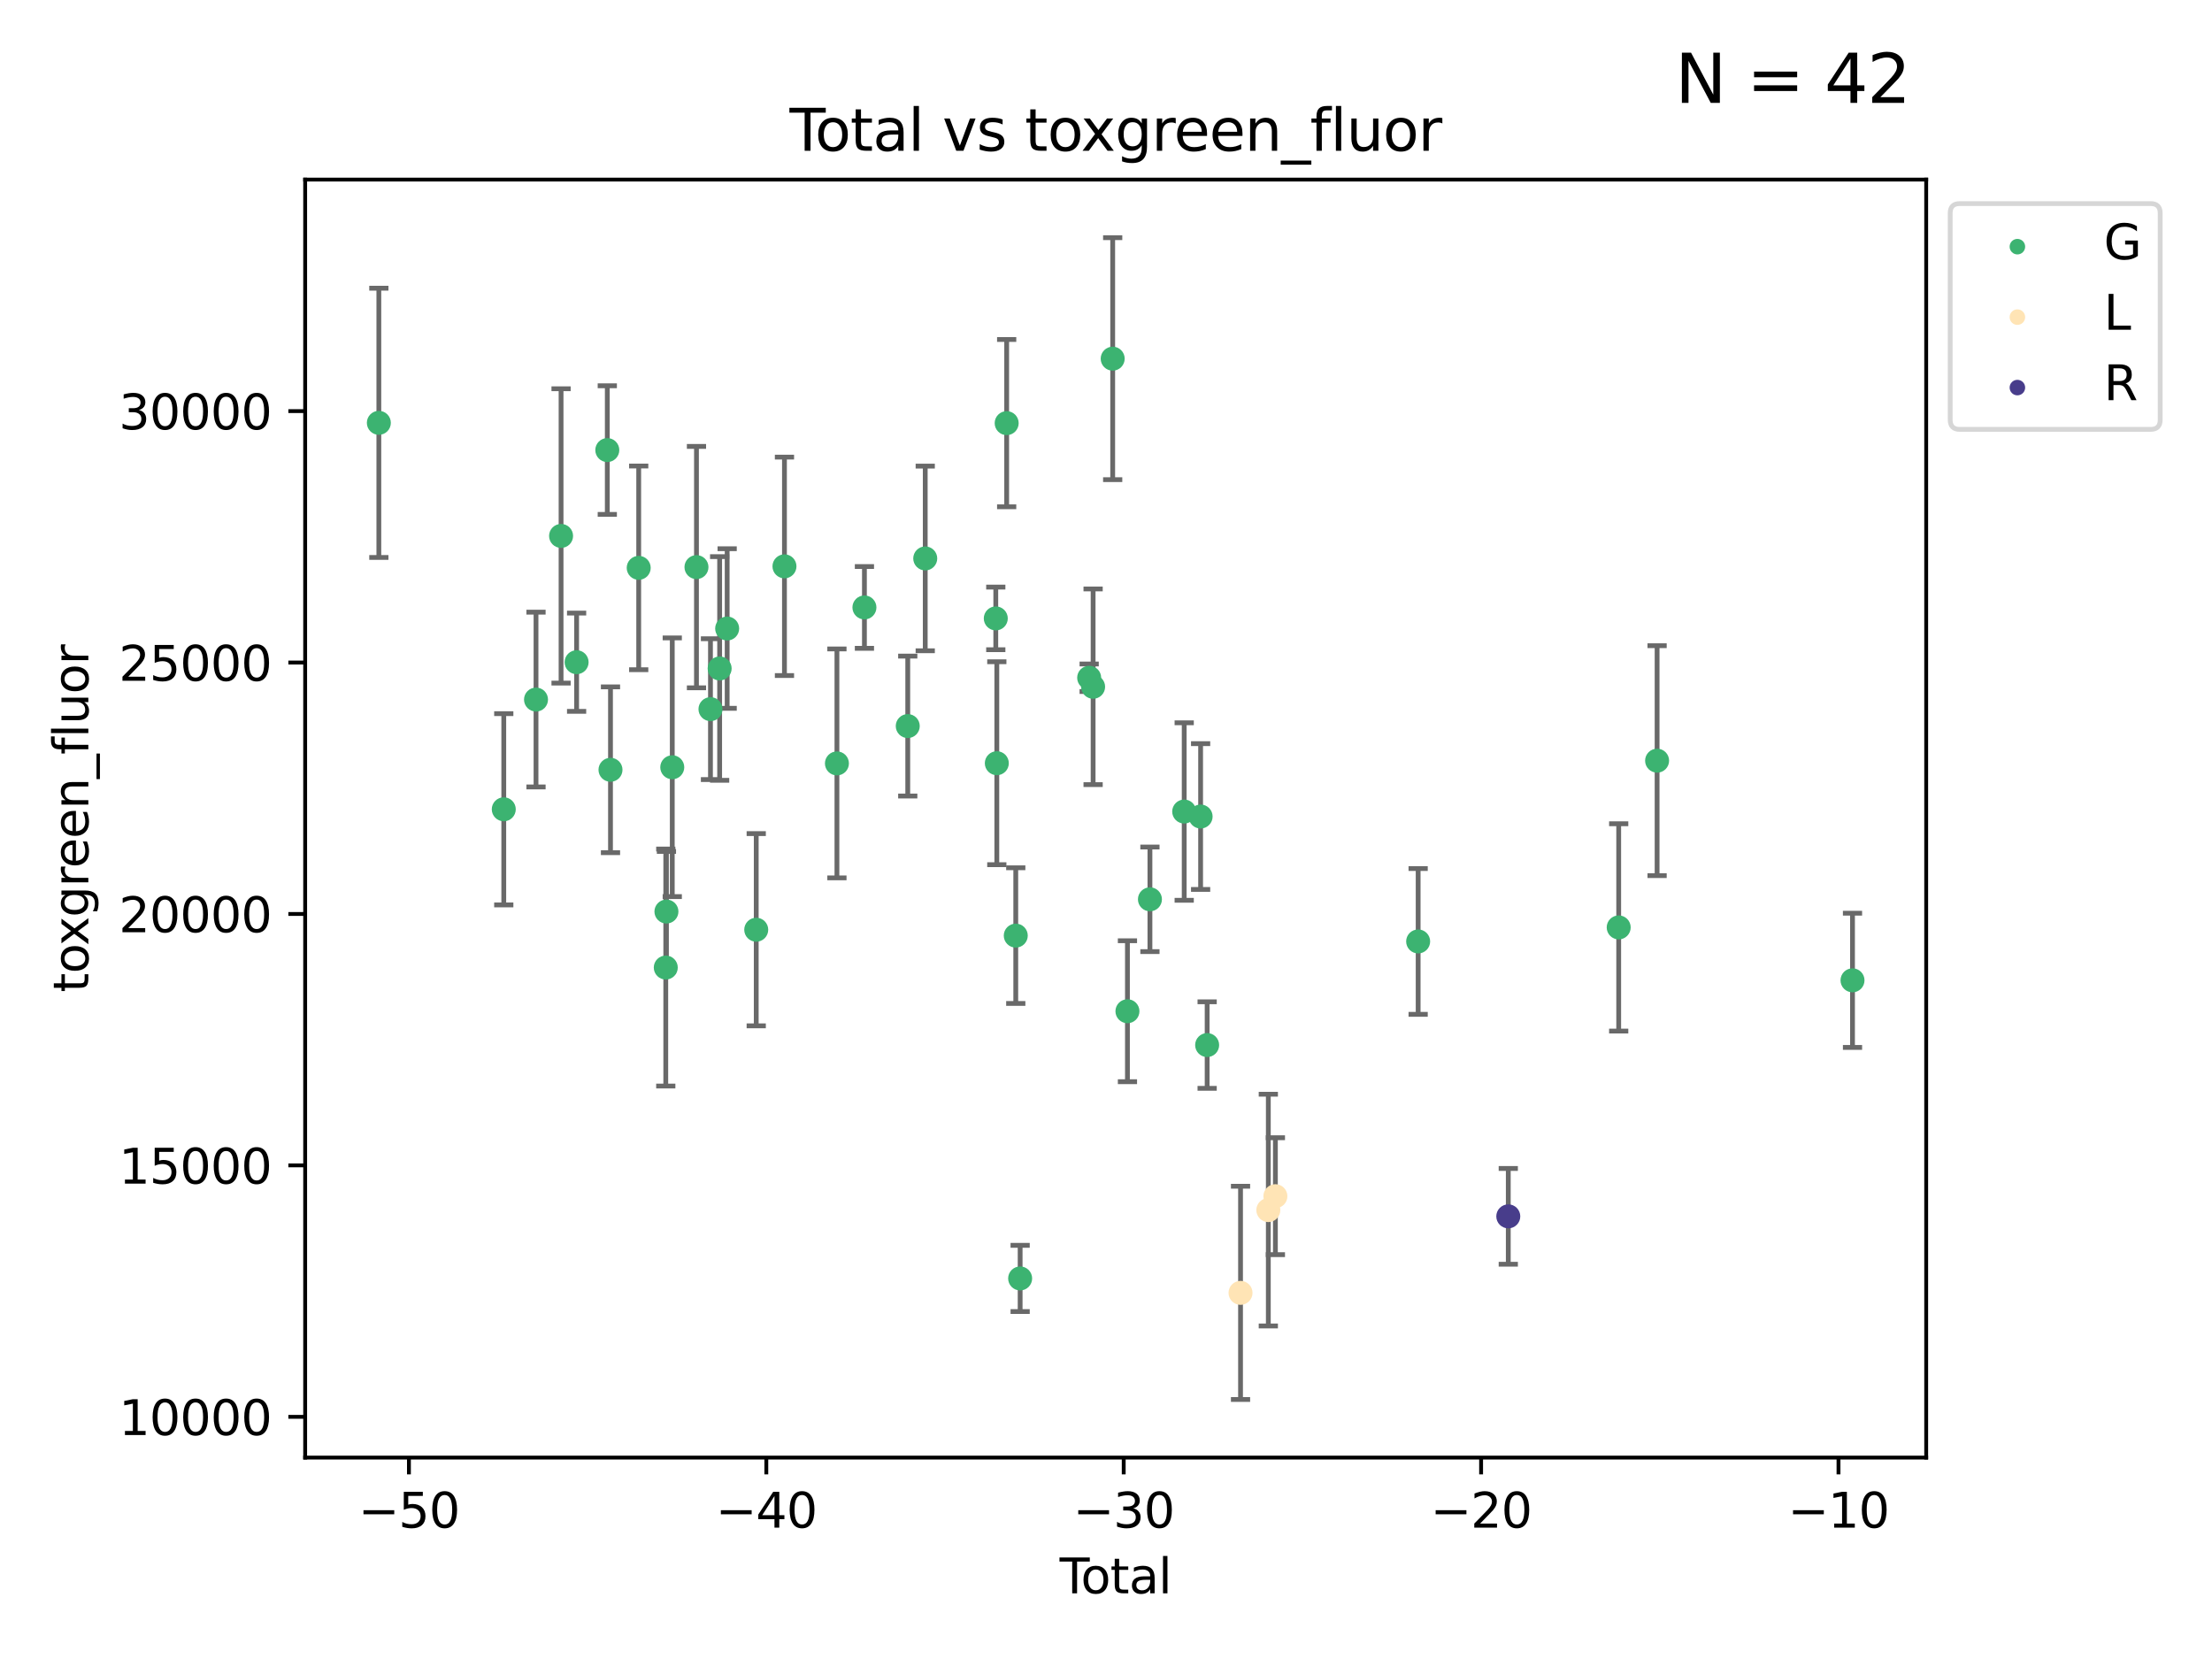 <?xml version="1.0" encoding="utf-8" standalone="no"?>
<!DOCTYPE svg PUBLIC "-//W3C//DTD SVG 1.1//EN"
  "http://www.w3.org/Graphics/SVG/1.1/DTD/svg11.dtd">
<svg xmlns:xlink="http://www.w3.org/1999/xlink" width="460.8pt" height="345.6pt" viewBox="0 0 460.8 345.6" xmlns="http://www.w3.org/2000/svg" version="1.1">
 <defs>
  <style type="text/css">*{stroke-linejoin: round; stroke-linecap: butt}</style>
 </defs>
 <g id="figure_1">
  <g id="patch_1">
   <path d="M 0 345.6 
L 460.8 345.6 
L 460.8 0 
L 0 0 
z
" style="fill: #ffffff"/>
  </g>
  <g id="axes_1">
   <g id="patch_2">
    <path d="M 63.571 303.64 
L 401.26 303.64 
L 401.26 37.411 
L 63.571 37.411 
z
" style="fill: #ffffff"/>
   </g>
   <g id="PathCollection_1">
    <defs>
     <path id="m9251824f8a" d="M 0 1.118 
C 0.297 1.118 0.581 1 0.791 0.791 
C 1 0.581 1.118 0.297 1.118 0 
C 1.118 -0.297 1 -0.581 0.791 -0.791 
C 0.581 -1 0.297 -1.118 0 -1.118 
C -0.297 -1.118 -0.581 -1 -0.791 -0.791 
C -1 -0.581 -1.118 -0.297 -1.118 0 
C -1.118 0.297 -1 0.581 -0.791 0.791 
C -0.581 1 -0.297 1.118 0 1.118 
z
" style="stroke: #3cb371"/>
    </defs>
    <g clip-path="url(#p4fdb218ddf)">
     <use xlink:href="#m9251824f8a" x="78.921" y="88.084" style="fill: #3cb371; stroke: #3cb371"/>
     <use xlink:href="#m9251824f8a" x="104.945" y="168.589" style="fill: #3cb371; stroke: #3cb371"/>
     <use xlink:href="#m9251824f8a" x="111.661" y="145.731" style="fill: #3cb371; stroke: #3cb371"/>
     <use xlink:href="#m9251824f8a" x="116.882" y="111.643" style="fill: #3cb371; stroke: #3cb371"/>
     <use xlink:href="#m9251824f8a" x="120.118" y="137.95" style="fill: #3cb371; stroke: #3cb371"/>
     <use xlink:href="#m9251824f8a" x="126.511" y="93.758" style="fill: #3cb371; stroke: #3cb371"/>
     <use xlink:href="#m9251824f8a" x="127.177" y="160.361" style="fill: #3cb371; stroke: #3cb371"/>
     <use xlink:href="#m9251824f8a" x="133.054" y="118.293" style="fill: #3cb371; stroke: #3cb371"/>
     <use xlink:href="#m9251824f8a" x="138.693" y="201.559" style="fill: #3cb371; stroke: #3cb371"/>
     <use xlink:href="#m9251824f8a" x="138.83" y="189.891" style="fill: #3cb371; stroke: #3cb371"/>
     <use xlink:href="#m9251824f8a" x="140.045" y="159.835" style="fill: #3cb371; stroke: #3cb371"/>
     <use xlink:href="#m9251824f8a" x="145.087" y="118.141" style="fill: #3cb371; stroke: #3cb371"/>
     <use xlink:href="#m9251824f8a" x="148.005" y="147.727" style="fill: #3cb371; stroke: #3cb371"/>
     <use xlink:href="#m9251824f8a" x="149.915" y="139.253" style="fill: #3cb371; stroke: #3cb371"/>
     <use xlink:href="#m9251824f8a" x="151.481" y="130.932" style="fill: #3cb371; stroke: #3cb371"/>
     <use xlink:href="#m9251824f8a" x="157.537" y="193.678" style="fill: #3cb371; stroke: #3cb371"/>
     <use xlink:href="#m9251824f8a" x="163.418" y="117.978" style="fill: #3cb371; stroke: #3cb371"/>
     <use xlink:href="#m9251824f8a" x="174.347" y="159.032" style="fill: #3cb371; stroke: #3cb371"/>
     <use xlink:href="#m9251824f8a" x="180.076" y="126.54" style="fill: #3cb371; stroke: #3cb371"/>
     <use xlink:href="#m9251824f8a" x="189.102" y="151.253" style="fill: #3cb371; stroke: #3cb371"/>
     <use xlink:href="#m9251824f8a" x="192.744" y="116.333" style="fill: #3cb371; stroke: #3cb371"/>
     <use xlink:href="#m9251824f8a" x="207.44" y="128.826" style="fill: #3cb371; stroke: #3cb371"/>
     <use xlink:href="#m9251824f8a" x="207.655" y="158.991" style="fill: #3cb371; stroke: #3cb371"/>
     <use xlink:href="#m9251824f8a" x="209.708" y="88.148" style="fill: #3cb371; stroke: #3cb371"/>
     <use xlink:href="#m9251824f8a" x="211.603" y="194.906" style="fill: #3cb371; stroke: #3cb371"/>
     <use xlink:href="#m9251824f8a" x="212.514" y="266.321" style="fill: #3cb371; stroke: #3cb371"/>
     <use xlink:href="#m9251824f8a" x="226.894" y="141.189" style="fill: #3cb371; stroke: #3cb371"/>
     <use xlink:href="#m9251824f8a" x="227.715" y="143.07" style="fill: #3cb371; stroke: #3cb371"/>
     <use xlink:href="#m9251824f8a" x="231.793" y="74.717" style="fill: #3cb371; stroke: #3cb371"/>
     <use xlink:href="#m9251824f8a" x="234.867" y="210.659" style="fill: #3cb371; stroke: #3cb371"/>
     <use xlink:href="#m9251824f8a" x="239.552" y="187.343" style="fill: #3cb371; stroke: #3cb371"/>
     <use xlink:href="#m9251824f8a" x="246.69" y="169.058" style="fill: #3cb371; stroke: #3cb371"/>
     <use xlink:href="#m9251824f8a" x="250.11" y="170.098" style="fill: #3cb371; stroke: #3cb371"/>
     <use xlink:href="#m9251824f8a" x="251.47" y="217.705" style="fill: #3cb371; stroke: #3cb371"/>
     <use xlink:href="#m9251824f8a" x="295.426" y="196.119" style="fill: #3cb371; stroke: #3cb371"/>
     <use xlink:href="#m9251824f8a" x="337.204" y="193.197" style="fill: #3cb371; stroke: #3cb371"/>
     <use xlink:href="#m9251824f8a" x="345.204" y="158.462" style="fill: #3cb371; stroke: #3cb371"/>
     <use xlink:href="#m9251824f8a" x="385.911" y="204.219" style="fill: #3cb371; stroke: #3cb371"/>
    </g>
   </g>
   <g id="PathCollection_2">
    <defs>
     <path id="mf68377e0e0" d="M 0 1.118 
C 0.297 1.118 0.581 1 0.791 0.791 
C 1 0.581 1.118 0.297 1.118 0 
C 1.118 -0.297 1 -0.581 0.791 -0.791 
C 0.581 -1 0.297 -1.118 0 -1.118 
C -0.297 -1.118 -0.581 -1 -0.791 -0.791 
C -1 -0.581 -1.118 -0.297 -1.118 0 
C -1.118 0.297 -1 0.581 -0.791 0.791 
C -0.581 1 -0.297 1.118 0 1.118 
z
" style="stroke: #ffe4b5"/>
    </defs>
    <g clip-path="url(#p4fdb218ddf)">
     <use xlink:href="#mf68377e0e0" x="258.425" y="269.327" style="fill: #ffe4b5; stroke: #ffe4b5"/>
     <use xlink:href="#mf68377e0e0" x="264.215" y="252.084" style="fill: #ffe4b5; stroke: #ffe4b5"/>
     <use xlink:href="#mf68377e0e0" x="265.687" y="249.189" style="fill: #ffe4b5; stroke: #ffe4b5"/>
    </g>
   </g>
   <g id="PathCollection_3">
    <defs>
     <path id="m146c8e6aba" d="M 0 1.118 
C 0.297 1.118 0.581 1 0.791 0.791 
C 1 0.581 1.118 0.297 1.118 0 
C 1.118 -0.297 1 -0.581 0.791 -0.791 
C 0.581 -1 0.297 -1.118 0 -1.118 
C -0.297 -1.118 -0.581 -1 -0.791 -0.791 
C -1 -0.581 -1.118 -0.297 -1.118 0 
C -1.118 0.297 -1 0.581 -0.791 0.791 
C -0.581 1 -0.297 1.118 0 1.118 
z
" style="stroke: #483d8b"/>
    </defs>
    <g clip-path="url(#p4fdb218ddf)">
     <use xlink:href="#m146c8e6aba" x="314.203" y="253.389" style="fill: #483d8b; stroke: #483d8b"/>
    </g>
   </g>
   <g id="matplotlib.axis_1">
    <g id="xtick_1">
     <g id="line2d_1">
      <defs>
       <path id="m8108562767" d="M 0 0 
L 0 3.5 
" style="stroke: #000000; stroke-width: 0.8"/>
      </defs>
      <g>
       <use xlink:href="#m8108562767" x="85.187" y="303.64" style="stroke: #000000; stroke-width: 0.8"/>
      </g>
     </g>
     <g id="text_1">
      <!-- −50 -->
      <g transform="translate(74.634 318.238)scale(0.1 -0.1)">
       <defs>
        <path id="DejaVuSans-2212" d="M 678 2272 
L 4684 2272 
L 4684 1741 
L 678 1741 
L 678 2272 
z
" transform="scale(0.016)"/>
        <path id="DejaVuSans-35" d="M 691 4666 
L 3169 4666 
L 3169 4134 
L 1269 4134 
L 1269 2991 
Q 1406 3038 1543 3061 
Q 1681 3084 1819 3084 
Q 2600 3084 3056 2656 
Q 3513 2228 3513 1497 
Q 3513 744 3044 326 
Q 2575 -91 1722 -91 
Q 1428 -91 1123 -41 
Q 819 9 494 109 
L 494 744 
Q 775 591 1075 516 
Q 1375 441 1709 441 
Q 2250 441 2565 725 
Q 2881 1009 2881 1497 
Q 2881 1984 2565 2268 
Q 2250 2553 1709 2553 
Q 1456 2553 1204 2497 
Q 953 2441 691 2322 
L 691 4666 
z
" transform="scale(0.016)"/>
        <path id="DejaVuSans-30" d="M 2034 4250 
Q 1547 4250 1301 3770 
Q 1056 3291 1056 2328 
Q 1056 1369 1301 889 
Q 1547 409 2034 409 
Q 2525 409 2770 889 
Q 3016 1369 3016 2328 
Q 3016 3291 2770 3770 
Q 2525 4250 2034 4250 
z
M 2034 4750 
Q 2819 4750 3233 4129 
Q 3647 3509 3647 2328 
Q 3647 1150 3233 529 
Q 2819 -91 2034 -91 
Q 1250 -91 836 529 
Q 422 1150 422 2328 
Q 422 3509 836 4129 
Q 1250 4750 2034 4750 
z
" transform="scale(0.016)"/>
       </defs>
       <use xlink:href="#DejaVuSans-2212"/>
       <use xlink:href="#DejaVuSans-35" x="83.789"/>
       <use xlink:href="#DejaVuSans-30" x="147.412"/>
      </g>
     </g>
    </g>
    <g id="xtick_2">
     <g id="line2d_2">
      <g>
       <use xlink:href="#m8108562767" x="159.638" y="303.64" style="stroke: #000000; stroke-width: 0.8"/>
      </g>
     </g>
     <g id="text_2">
      <!-- −40 -->
      <g transform="translate(149.086 318.238)scale(0.1 -0.1)">
       <defs>
        <path id="DejaVuSans-34" d="M 2419 4116 
L 825 1625 
L 2419 1625 
L 2419 4116 
z
M 2253 4666 
L 3047 4666 
L 3047 1625 
L 3713 1625 
L 3713 1100 
L 3047 1100 
L 3047 0 
L 2419 0 
L 2419 1100 
L 313 1100 
L 313 1709 
L 2253 4666 
z
" transform="scale(0.016)"/>
       </defs>
       <use xlink:href="#DejaVuSans-2212"/>
       <use xlink:href="#DejaVuSans-34" x="83.789"/>
       <use xlink:href="#DejaVuSans-30" x="147.412"/>
      </g>
     </g>
    </g>
    <g id="xtick_3">
     <g id="line2d_3">
      <g>
       <use xlink:href="#m8108562767" x="234.089" y="303.64" style="stroke: #000000; stroke-width: 0.8"/>
      </g>
     </g>
     <g id="text_3">
      <!-- −30 -->
      <g transform="translate(223.537 318.238)scale(0.1 -0.1)">
       <defs>
        <path id="DejaVuSans-33" d="M 2597 2516 
Q 3050 2419 3304 2112 
Q 3559 1806 3559 1356 
Q 3559 666 3084 287 
Q 2609 -91 1734 -91 
Q 1441 -91 1130 -33 
Q 819 25 488 141 
L 488 750 
Q 750 597 1062 519 
Q 1375 441 1716 441 
Q 2309 441 2620 675 
Q 2931 909 2931 1356 
Q 2931 1769 2642 2001 
Q 2353 2234 1838 2234 
L 1294 2234 
L 1294 2753 
L 1863 2753 
Q 2328 2753 2575 2939 
Q 2822 3125 2822 3475 
Q 2822 3834 2567 4026 
Q 2313 4219 1838 4219 
Q 1578 4219 1281 4162 
Q 984 4106 628 3988 
L 628 4550 
Q 988 4650 1302 4700 
Q 1616 4750 1894 4750 
Q 2613 4750 3031 4423 
Q 3450 4097 3450 3541 
Q 3450 3153 3228 2886 
Q 3006 2619 2597 2516 
z
" transform="scale(0.016)"/>
       </defs>
       <use xlink:href="#DejaVuSans-2212"/>
       <use xlink:href="#DejaVuSans-33" x="83.789"/>
       <use xlink:href="#DejaVuSans-30" x="147.412"/>
      </g>
     </g>
    </g>
    <g id="xtick_4">
     <g id="line2d_4">
      <g>
       <use xlink:href="#m8108562767" x="308.541" y="303.64" style="stroke: #000000; stroke-width: 0.8"/>
      </g>
     </g>
     <g id="text_4">
      <!-- −20 -->
      <g transform="translate(297.988 318.238)scale(0.1 -0.1)">
       <defs>
        <path id="DejaVuSans-32" d="M 1228 531 
L 3431 531 
L 3431 0 
L 469 0 
L 469 531 
Q 828 903 1448 1529 
Q 2069 2156 2228 2338 
Q 2531 2678 2651 2914 
Q 2772 3150 2772 3378 
Q 2772 3750 2511 3984 
Q 2250 4219 1831 4219 
Q 1534 4219 1204 4116 
Q 875 4013 500 3803 
L 500 4441 
Q 881 4594 1212 4672 
Q 1544 4750 1819 4750 
Q 2544 4750 2975 4387 
Q 3406 4025 3406 3419 
Q 3406 3131 3298 2873 
Q 3191 2616 2906 2266 
Q 2828 2175 2409 1742 
Q 1991 1309 1228 531 
z
" transform="scale(0.016)"/>
       </defs>
       <use xlink:href="#DejaVuSans-2212"/>
       <use xlink:href="#DejaVuSans-32" x="83.789"/>
       <use xlink:href="#DejaVuSans-30" x="147.412"/>
      </g>
     </g>
    </g>
    <g id="xtick_5">
     <g id="line2d_5">
      <g>
       <use xlink:href="#m8108562767" x="382.992" y="303.64" style="stroke: #000000; stroke-width: 0.8"/>
      </g>
     </g>
     <g id="text_5">
      <!-- −10 -->
      <g transform="translate(372.44 318.238)scale(0.1 -0.1)">
       <defs>
        <path id="DejaVuSans-31" d="M 794 531 
L 1825 531 
L 1825 4091 
L 703 3866 
L 703 4441 
L 1819 4666 
L 2450 4666 
L 2450 531 
L 3481 531 
L 3481 0 
L 794 0 
L 794 531 
z
" transform="scale(0.016)"/>
       </defs>
       <use xlink:href="#DejaVuSans-2212"/>
       <use xlink:href="#DejaVuSans-31" x="83.789"/>
       <use xlink:href="#DejaVuSans-30" x="147.412"/>
      </g>
     </g>
    </g>
    <g id="text_6">
     <!-- Total -->
     <g transform="translate(220.739 331.917)scale(0.1 -0.1)">
      <defs>
       <path id="DejaVuSans-54" d="M -19 4666 
L 3928 4666 
L 3928 4134 
L 2272 4134 
L 2272 0 
L 1638 0 
L 1638 4134 
L -19 4134 
L -19 4666 
z
" transform="scale(0.016)"/>
       <path id="DejaVuSans-6f" d="M 1959 3097 
Q 1497 3097 1228 2736 
Q 959 2375 959 1747 
Q 959 1119 1226 758 
Q 1494 397 1959 397 
Q 2419 397 2687 759 
Q 2956 1122 2956 1747 
Q 2956 2369 2687 2733 
Q 2419 3097 1959 3097 
z
M 1959 3584 
Q 2709 3584 3137 3096 
Q 3566 2609 3566 1747 
Q 3566 888 3137 398 
Q 2709 -91 1959 -91 
Q 1206 -91 779 398 
Q 353 888 353 1747 
Q 353 2609 779 3096 
Q 1206 3584 1959 3584 
z
" transform="scale(0.016)"/>
       <path id="DejaVuSans-74" d="M 1172 4494 
L 1172 3500 
L 2356 3500 
L 2356 3053 
L 1172 3053 
L 1172 1153 
Q 1172 725 1289 603 
Q 1406 481 1766 481 
L 2356 481 
L 2356 0 
L 1766 0 
Q 1100 0 847 248 
Q 594 497 594 1153 
L 594 3053 
L 172 3053 
L 172 3500 
L 594 3500 
L 594 4494 
L 1172 4494 
z
" transform="scale(0.016)"/>
       <path id="DejaVuSans-61" d="M 2194 1759 
Q 1497 1759 1228 1600 
Q 959 1441 959 1056 
Q 959 750 1161 570 
Q 1363 391 1709 391 
Q 2188 391 2477 730 
Q 2766 1069 2766 1631 
L 2766 1759 
L 2194 1759 
z
M 3341 1997 
L 3341 0 
L 2766 0 
L 2766 531 
Q 2569 213 2275 61 
Q 1981 -91 1556 -91 
Q 1019 -91 701 211 
Q 384 513 384 1019 
Q 384 1609 779 1909 
Q 1175 2209 1959 2209 
L 2766 2209 
L 2766 2266 
Q 2766 2663 2505 2880 
Q 2244 3097 1772 3097 
Q 1472 3097 1187 3025 
Q 903 2953 641 2809 
L 641 3341 
Q 956 3463 1253 3523 
Q 1550 3584 1831 3584 
Q 2591 3584 2966 3190 
Q 3341 2797 3341 1997 
z
" transform="scale(0.016)"/>
       <path id="DejaVuSans-6c" d="M 603 4863 
L 1178 4863 
L 1178 0 
L 603 0 
L 603 4863 
z
" transform="scale(0.016)"/>
      </defs>
      <use xlink:href="#DejaVuSans-54"/>
      <use xlink:href="#DejaVuSans-6f" x="44.084"/>
      <use xlink:href="#DejaVuSans-74" x="105.266"/>
      <use xlink:href="#DejaVuSans-61" x="144.475"/>
      <use xlink:href="#DejaVuSans-6c" x="205.754"/>
     </g>
    </g>
   </g>
   <g id="matplotlib.axis_2">
    <g id="ytick_1">
     <g id="line2d_6">
      <defs>
       <path id="md4671a3e8c" d="M 0 0 
L -3.5 0 
" style="stroke: #000000; stroke-width: 0.8"/>
      </defs>
      <g>
       <use xlink:href="#md4671a3e8c" x="63.571" y="295.148" style="stroke: #000000; stroke-width: 0.8"/>
      </g>
     </g>
     <g id="text_7">
      <!-- 10000 -->
      <g transform="translate(24.759 298.948)scale(0.1 -0.1)">
       <use xlink:href="#DejaVuSans-31"/>
       <use xlink:href="#DejaVuSans-30" x="63.623"/>
       <use xlink:href="#DejaVuSans-30" x="127.246"/>
       <use xlink:href="#DejaVuSans-30" x="190.869"/>
       <use xlink:href="#DejaVuSans-30" x="254.492"/>
      </g>
     </g>
    </g>
    <g id="ytick_2">
     <g id="line2d_7">
      <g>
       <use xlink:href="#md4671a3e8c" x="63.571" y="242.772" style="stroke: #000000; stroke-width: 0.8"/>
      </g>
     </g>
     <g id="text_8">
      <!-- 15000 -->
      <g transform="translate(24.759 246.571)scale(0.1 -0.1)">
       <use xlink:href="#DejaVuSans-31"/>
       <use xlink:href="#DejaVuSans-35" x="63.623"/>
       <use xlink:href="#DejaVuSans-30" x="127.246"/>
       <use xlink:href="#DejaVuSans-30" x="190.869"/>
       <use xlink:href="#DejaVuSans-30" x="254.492"/>
      </g>
     </g>
    </g>
    <g id="ytick_3">
     <g id="line2d_8">
      <g>
       <use xlink:href="#md4671a3e8c" x="63.571" y="190.395" style="stroke: #000000; stroke-width: 0.8"/>
      </g>
     </g>
     <g id="text_9">
      <!-- 20000 -->
      <g transform="translate(24.759 194.194)scale(0.1 -0.1)">
       <use xlink:href="#DejaVuSans-32"/>
       <use xlink:href="#DejaVuSans-30" x="63.623"/>
       <use xlink:href="#DejaVuSans-30" x="127.246"/>
       <use xlink:href="#DejaVuSans-30" x="190.869"/>
       <use xlink:href="#DejaVuSans-30" x="254.492"/>
      </g>
     </g>
    </g>
    <g id="ytick_4">
     <g id="line2d_9">
      <g>
       <use xlink:href="#md4671a3e8c" x="63.571" y="138.018" style="stroke: #000000; stroke-width: 0.8"/>
      </g>
     </g>
     <g id="text_10">
      <!-- 25000 -->
      <g transform="translate(24.759 141.818)scale(0.1 -0.1)">
       <use xlink:href="#DejaVuSans-32"/>
       <use xlink:href="#DejaVuSans-35" x="63.623"/>
       <use xlink:href="#DejaVuSans-30" x="127.246"/>
       <use xlink:href="#DejaVuSans-30" x="190.869"/>
       <use xlink:href="#DejaVuSans-30" x="254.492"/>
      </g>
     </g>
    </g>
    <g id="ytick_5">
     <g id="line2d_10">
      <g>
       <use xlink:href="#md4671a3e8c" x="63.571" y="85.642" style="stroke: #000000; stroke-width: 0.8"/>
      </g>
     </g>
     <g id="text_11">
      <!-- 30000 -->
      <g transform="translate(24.759 89.441)scale(0.1 -0.1)">
       <use xlink:href="#DejaVuSans-33"/>
       <use xlink:href="#DejaVuSans-30" x="63.623"/>
       <use xlink:href="#DejaVuSans-30" x="127.246"/>
       <use xlink:href="#DejaVuSans-30" x="190.869"/>
       <use xlink:href="#DejaVuSans-30" x="254.492"/>
      </g>
     </g>
    </g>
    <g id="text_12">
     <!-- toxgreen_fluor -->
     <g transform="translate(18.401 206.72)rotate(-90)scale(0.1 -0.1)">
      <defs>
       <path id="DejaVuSans-78" d="M 3513 3500 
L 2247 1797 
L 3578 0 
L 2900 0 
L 1881 1375 
L 863 0 
L 184 0 
L 1544 1831 
L 300 3500 
L 978 3500 
L 1906 2253 
L 2834 3500 
L 3513 3500 
z
" transform="scale(0.016)"/>
       <path id="DejaVuSans-67" d="M 2906 1791 
Q 2906 2416 2648 2759 
Q 2391 3103 1925 3103 
Q 1463 3103 1205 2759 
Q 947 2416 947 1791 
Q 947 1169 1205 825 
Q 1463 481 1925 481 
Q 2391 481 2648 825 
Q 2906 1169 2906 1791 
z
M 3481 434 
Q 3481 -459 3084 -895 
Q 2688 -1331 1869 -1331 
Q 1566 -1331 1297 -1286 
Q 1028 -1241 775 -1147 
L 775 -588 
Q 1028 -725 1275 -790 
Q 1522 -856 1778 -856 
Q 2344 -856 2625 -561 
Q 2906 -266 2906 331 
L 2906 616 
Q 2728 306 2450 153 
Q 2172 0 1784 0 
Q 1141 0 747 490 
Q 353 981 353 1791 
Q 353 2603 747 3093 
Q 1141 3584 1784 3584 
Q 2172 3584 2450 3431 
Q 2728 3278 2906 2969 
L 2906 3500 
L 3481 3500 
L 3481 434 
z
" transform="scale(0.016)"/>
       <path id="DejaVuSans-72" d="M 2631 2963 
Q 2534 3019 2420 3045 
Q 2306 3072 2169 3072 
Q 1681 3072 1420 2755 
Q 1159 2438 1159 1844 
L 1159 0 
L 581 0 
L 581 3500 
L 1159 3500 
L 1159 2956 
Q 1341 3275 1631 3429 
Q 1922 3584 2338 3584 
Q 2397 3584 2469 3576 
Q 2541 3569 2628 3553 
L 2631 2963 
z
" transform="scale(0.016)"/>
       <path id="DejaVuSans-65" d="M 3597 1894 
L 3597 1613 
L 953 1613 
Q 991 1019 1311 708 
Q 1631 397 2203 397 
Q 2534 397 2845 478 
Q 3156 559 3463 722 
L 3463 178 
Q 3153 47 2828 -22 
Q 2503 -91 2169 -91 
Q 1331 -91 842 396 
Q 353 884 353 1716 
Q 353 2575 817 3079 
Q 1281 3584 2069 3584 
Q 2775 3584 3186 3129 
Q 3597 2675 3597 1894 
z
M 3022 2063 
Q 3016 2534 2758 2815 
Q 2500 3097 2075 3097 
Q 1594 3097 1305 2825 
Q 1016 2553 972 2059 
L 3022 2063 
z
" transform="scale(0.016)"/>
       <path id="DejaVuSans-6e" d="M 3513 2113 
L 3513 0 
L 2938 0 
L 2938 2094 
Q 2938 2591 2744 2837 
Q 2550 3084 2163 3084 
Q 1697 3084 1428 2787 
Q 1159 2491 1159 1978 
L 1159 0 
L 581 0 
L 581 3500 
L 1159 3500 
L 1159 2956 
Q 1366 3272 1645 3428 
Q 1925 3584 2291 3584 
Q 2894 3584 3203 3211 
Q 3513 2838 3513 2113 
z
" transform="scale(0.016)"/>
       <path id="DejaVuSans-5f" d="M 3263 -1063 
L 3263 -1509 
L -63 -1509 
L -63 -1063 
L 3263 -1063 
z
" transform="scale(0.016)"/>
       <path id="DejaVuSans-66" d="M 2375 4863 
L 2375 4384 
L 1825 4384 
Q 1516 4384 1395 4259 
Q 1275 4134 1275 3809 
L 1275 3500 
L 2222 3500 
L 2222 3053 
L 1275 3053 
L 1275 0 
L 697 0 
L 697 3053 
L 147 3053 
L 147 3500 
L 697 3500 
L 697 3744 
Q 697 4328 969 4595 
Q 1241 4863 1831 4863 
L 2375 4863 
z
" transform="scale(0.016)"/>
       <path id="DejaVuSans-75" d="M 544 1381 
L 544 3500 
L 1119 3500 
L 1119 1403 
Q 1119 906 1312 657 
Q 1506 409 1894 409 
Q 2359 409 2629 706 
Q 2900 1003 2900 1516 
L 2900 3500 
L 3475 3500 
L 3475 0 
L 2900 0 
L 2900 538 
Q 2691 219 2414 64 
Q 2138 -91 1772 -91 
Q 1169 -91 856 284 
Q 544 659 544 1381 
z
M 1991 3584 
L 1991 3584 
z
" transform="scale(0.016)"/>
      </defs>
      <use xlink:href="#DejaVuSans-74"/>
      <use xlink:href="#DejaVuSans-6f" x="39.209"/>
      <use xlink:href="#DejaVuSans-78" x="97.266"/>
      <use xlink:href="#DejaVuSans-67" x="156.445"/>
      <use xlink:href="#DejaVuSans-72" x="219.922"/>
      <use xlink:href="#DejaVuSans-65" x="258.785"/>
      <use xlink:href="#DejaVuSans-65" x="320.309"/>
      <use xlink:href="#DejaVuSans-6e" x="381.832"/>
      <use xlink:href="#DejaVuSans-5f" x="445.211"/>
      <use xlink:href="#DejaVuSans-66" x="495.211"/>
      <use xlink:href="#DejaVuSans-6c" x="530.416"/>
      <use xlink:href="#DejaVuSans-75" x="558.199"/>
      <use xlink:href="#DejaVuSans-6f" x="621.578"/>
      <use xlink:href="#DejaVuSans-72" x="682.76"/>
     </g>
    </g>
   </g>
   <g id="LineCollection_1">
    <path d="M 78.921 116.126 
L 78.921 60.041 
" clip-path="url(#p4fdb218ddf)" style="fill: none; stroke: #696969"/>
    <path d="M 104.945 188.51 
L 104.945 148.668 
" clip-path="url(#p4fdb218ddf)" style="fill: none; stroke: #696969"/>
    <path d="M 111.661 163.936 
L 111.661 127.525 
" clip-path="url(#p4fdb218ddf)" style="fill: none; stroke: #696969"/>
    <path d="M 116.882 142.304 
L 116.882 80.982 
" clip-path="url(#p4fdb218ddf)" style="fill: none; stroke: #696969"/>
    <path d="M 120.118 148.187 
L 120.118 127.713 
" clip-path="url(#p4fdb218ddf)" style="fill: none; stroke: #696969"/>
    <path d="M 126.511 107.154 
L 126.511 80.362 
" clip-path="url(#p4fdb218ddf)" style="fill: none; stroke: #696969"/>
    <path d="M 127.177 177.632 
L 127.177 143.089 
" clip-path="url(#p4fdb218ddf)" style="fill: none; stroke: #696969"/>
    <path d="M 133.054 139.508 
L 133.054 97.078 
" clip-path="url(#p4fdb218ddf)" style="fill: none; stroke: #696969"/>
    <path d="M 138.693 226.242 
L 138.693 176.875 
" clip-path="url(#p4fdb218ddf)" style="fill: none; stroke: #696969"/>
    <path d="M 138.83 202.407 
L 138.83 177.375 
" clip-path="url(#p4fdb218ddf)" style="fill: none; stroke: #696969"/>
    <path d="M 140.045 186.778 
L 140.045 132.892 
" clip-path="url(#p4fdb218ddf)" style="fill: none; stroke: #696969"/>
    <path d="M 145.087 143.287 
L 145.087 92.995 
" clip-path="url(#p4fdb218ddf)" style="fill: none; stroke: #696969"/>
    <path d="M 148.005 162.397 
L 148.005 133.057 
" clip-path="url(#p4fdb218ddf)" style="fill: none; stroke: #696969"/>
    <path d="M 149.915 162.553 
L 149.915 115.953 
" clip-path="url(#p4fdb218ddf)" style="fill: none; stroke: #696969"/>
    <path d="M 151.481 147.556 
L 151.481 114.308 
" clip-path="url(#p4fdb218ddf)" style="fill: none; stroke: #696969"/>
    <path d="M 157.537 213.702 
L 157.537 173.653 
" clip-path="url(#p4fdb218ddf)" style="fill: none; stroke: #696969"/>
    <path d="M 163.418 140.73 
L 163.418 95.226 
" clip-path="url(#p4fdb218ddf)" style="fill: none; stroke: #696969"/>
    <path d="M 174.347 182.876 
L 174.347 135.188 
" clip-path="url(#p4fdb218ddf)" style="fill: none; stroke: #696969"/>
    <path d="M 180.076 135.059 
L 180.076 118.02 
" clip-path="url(#p4fdb218ddf)" style="fill: none; stroke: #696969"/>
    <path d="M 189.102 165.826 
L 189.102 136.68 
" clip-path="url(#p4fdb218ddf)" style="fill: none; stroke: #696969"/>
    <path d="M 192.744 135.565 
L 192.744 97.101 
" clip-path="url(#p4fdb218ddf)" style="fill: none; stroke: #696969"/>
    <path d="M 207.44 135.349 
L 207.44 122.304 
" clip-path="url(#p4fdb218ddf)" style="fill: none; stroke: #696969"/>
    <path d="M 207.655 180.13 
L 207.655 137.852 
" clip-path="url(#p4fdb218ddf)" style="fill: none; stroke: #696969"/>
    <path d="M 209.708 105.569 
L 209.708 70.727 
" clip-path="url(#p4fdb218ddf)" style="fill: none; stroke: #696969"/>
    <path d="M 211.603 209.041 
L 211.603 180.771 
" clip-path="url(#p4fdb218ddf)" style="fill: none; stroke: #696969"/>
    <path d="M 212.514 273.217 
L 212.514 259.425 
" clip-path="url(#p4fdb218ddf)" style="fill: none; stroke: #696969"/>
    <path d="M 226.894 144.062 
L 226.894 138.316 
" clip-path="url(#p4fdb218ddf)" style="fill: none; stroke: #696969"/>
    <path d="M 227.715 163.45 
L 227.715 122.69 
" clip-path="url(#p4fdb218ddf)" style="fill: none; stroke: #696969"/>
    <path d="M 231.793 99.921 
L 231.793 49.513 
" clip-path="url(#p4fdb218ddf)" style="fill: none; stroke: #696969"/>
    <path d="M 234.867 225.339 
L 234.867 195.978 
" clip-path="url(#p4fdb218ddf)" style="fill: none; stroke: #696969"/>
    <path d="M 239.552 198.237 
L 239.552 176.45 
" clip-path="url(#p4fdb218ddf)" style="fill: none; stroke: #696969"/>
    <path d="M 246.69 187.548 
L 246.69 150.567 
" clip-path="url(#p4fdb218ddf)" style="fill: none; stroke: #696969"/>
    <path d="M 250.11 185.281 
L 250.11 154.915 
" clip-path="url(#p4fdb218ddf)" style="fill: none; stroke: #696969"/>
    <path d="M 251.47 226.716 
L 251.47 208.694 
" clip-path="url(#p4fdb218ddf)" style="fill: none; stroke: #696969"/>
    <path d="M 295.426 211.303 
L 295.426 180.934 
" clip-path="url(#p4fdb218ddf)" style="fill: none; stroke: #696969"/>
    <path d="M 337.204 214.791 
L 337.204 171.602 
" clip-path="url(#p4fdb218ddf)" style="fill: none; stroke: #696969"/>
    <path d="M 345.204 182.413 
L 345.204 134.51 
" clip-path="url(#p4fdb218ddf)" style="fill: none; stroke: #696969"/>
    <path d="M 385.911 218.198 
L 385.911 190.239 
" clip-path="url(#p4fdb218ddf)" style="fill: none; stroke: #696969"/>
   </g>
   <g id="line2d_11">
    <defs>
     <path id="m173942dcbc" d="M 2 0 
L -2 -0 
" style="stroke: #696969"/>
    </defs>
    <g clip-path="url(#p4fdb218ddf)">
     <use xlink:href="#m173942dcbc" x="78.921" y="116.126" style="fill: #696969; stroke: #696969"/>
     <use xlink:href="#m173942dcbc" x="104.945" y="188.51" style="fill: #696969; stroke: #696969"/>
     <use xlink:href="#m173942dcbc" x="111.661" y="163.936" style="fill: #696969; stroke: #696969"/>
     <use xlink:href="#m173942dcbc" x="116.882" y="142.304" style="fill: #696969; stroke: #696969"/>
     <use xlink:href="#m173942dcbc" x="120.118" y="148.187" style="fill: #696969; stroke: #696969"/>
     <use xlink:href="#m173942dcbc" x="126.511" y="107.154" style="fill: #696969; stroke: #696969"/>
     <use xlink:href="#m173942dcbc" x="127.177" y="177.632" style="fill: #696969; stroke: #696969"/>
     <use xlink:href="#m173942dcbc" x="133.054" y="139.508" style="fill: #696969; stroke: #696969"/>
     <use xlink:href="#m173942dcbc" x="138.693" y="226.242" style="fill: #696969; stroke: #696969"/>
     <use xlink:href="#m173942dcbc" x="138.83" y="202.407" style="fill: #696969; stroke: #696969"/>
     <use xlink:href="#m173942dcbc" x="140.045" y="186.778" style="fill: #696969; stroke: #696969"/>
     <use xlink:href="#m173942dcbc" x="145.087" y="143.287" style="fill: #696969; stroke: #696969"/>
     <use xlink:href="#m173942dcbc" x="148.005" y="162.397" style="fill: #696969; stroke: #696969"/>
     <use xlink:href="#m173942dcbc" x="149.915" y="162.553" style="fill: #696969; stroke: #696969"/>
     <use xlink:href="#m173942dcbc" x="151.481" y="147.556" style="fill: #696969; stroke: #696969"/>
     <use xlink:href="#m173942dcbc" x="157.537" y="213.702" style="fill: #696969; stroke: #696969"/>
     <use xlink:href="#m173942dcbc" x="163.418" y="140.73" style="fill: #696969; stroke: #696969"/>
     <use xlink:href="#m173942dcbc" x="174.347" y="182.876" style="fill: #696969; stroke: #696969"/>
     <use xlink:href="#m173942dcbc" x="180.076" y="135.059" style="fill: #696969; stroke: #696969"/>
     <use xlink:href="#m173942dcbc" x="189.102" y="165.826" style="fill: #696969; stroke: #696969"/>
     <use xlink:href="#m173942dcbc" x="192.744" y="135.565" style="fill: #696969; stroke: #696969"/>
     <use xlink:href="#m173942dcbc" x="207.44" y="135.349" style="fill: #696969; stroke: #696969"/>
     <use xlink:href="#m173942dcbc" x="207.655" y="180.13" style="fill: #696969; stroke: #696969"/>
     <use xlink:href="#m173942dcbc" x="209.708" y="105.569" style="fill: #696969; stroke: #696969"/>
     <use xlink:href="#m173942dcbc" x="211.603" y="209.041" style="fill: #696969; stroke: #696969"/>
     <use xlink:href="#m173942dcbc" x="212.514" y="273.217" style="fill: #696969; stroke: #696969"/>
     <use xlink:href="#m173942dcbc" x="226.894" y="144.062" style="fill: #696969; stroke: #696969"/>
     <use xlink:href="#m173942dcbc" x="227.715" y="163.45" style="fill: #696969; stroke: #696969"/>
     <use xlink:href="#m173942dcbc" x="231.793" y="99.921" style="fill: #696969; stroke: #696969"/>
     <use xlink:href="#m173942dcbc" x="234.867" y="225.339" style="fill: #696969; stroke: #696969"/>
     <use xlink:href="#m173942dcbc" x="239.552" y="198.237" style="fill: #696969; stroke: #696969"/>
     <use xlink:href="#m173942dcbc" x="246.69" y="187.548" style="fill: #696969; stroke: #696969"/>
     <use xlink:href="#m173942dcbc" x="250.11" y="185.281" style="fill: #696969; stroke: #696969"/>
     <use xlink:href="#m173942dcbc" x="251.47" y="226.716" style="fill: #696969; stroke: #696969"/>
     <use xlink:href="#m173942dcbc" x="295.426" y="211.303" style="fill: #696969; stroke: #696969"/>
     <use xlink:href="#m173942dcbc" x="337.204" y="214.791" style="fill: #696969; stroke: #696969"/>
     <use xlink:href="#m173942dcbc" x="345.204" y="182.413" style="fill: #696969; stroke: #696969"/>
     <use xlink:href="#m173942dcbc" x="385.911" y="218.198" style="fill: #696969; stroke: #696969"/>
    </g>
   </g>
   <g id="line2d_12">
    <g clip-path="url(#p4fdb218ddf)">
     <use xlink:href="#m173942dcbc" x="78.921" y="60.041" style="fill: #696969; stroke: #696969"/>
     <use xlink:href="#m173942dcbc" x="104.945" y="148.668" style="fill: #696969; stroke: #696969"/>
     <use xlink:href="#m173942dcbc" x="111.661" y="127.525" style="fill: #696969; stroke: #696969"/>
     <use xlink:href="#m173942dcbc" x="116.882" y="80.982" style="fill: #696969; stroke: #696969"/>
     <use xlink:href="#m173942dcbc" x="120.118" y="127.713" style="fill: #696969; stroke: #696969"/>
     <use xlink:href="#m173942dcbc" x="126.511" y="80.362" style="fill: #696969; stroke: #696969"/>
     <use xlink:href="#m173942dcbc" x="127.177" y="143.089" style="fill: #696969; stroke: #696969"/>
     <use xlink:href="#m173942dcbc" x="133.054" y="97.078" style="fill: #696969; stroke: #696969"/>
     <use xlink:href="#m173942dcbc" x="138.693" y="176.875" style="fill: #696969; stroke: #696969"/>
     <use xlink:href="#m173942dcbc" x="138.83" y="177.375" style="fill: #696969; stroke: #696969"/>
     <use xlink:href="#m173942dcbc" x="140.045" y="132.892" style="fill: #696969; stroke: #696969"/>
     <use xlink:href="#m173942dcbc" x="145.087" y="92.995" style="fill: #696969; stroke: #696969"/>
     <use xlink:href="#m173942dcbc" x="148.005" y="133.057" style="fill: #696969; stroke: #696969"/>
     <use xlink:href="#m173942dcbc" x="149.915" y="115.953" style="fill: #696969; stroke: #696969"/>
     <use xlink:href="#m173942dcbc" x="151.481" y="114.308" style="fill: #696969; stroke: #696969"/>
     <use xlink:href="#m173942dcbc" x="157.537" y="173.653" style="fill: #696969; stroke: #696969"/>
     <use xlink:href="#m173942dcbc" x="163.418" y="95.226" style="fill: #696969; stroke: #696969"/>
     <use xlink:href="#m173942dcbc" x="174.347" y="135.188" style="fill: #696969; stroke: #696969"/>
     <use xlink:href="#m173942dcbc" x="180.076" y="118.02" style="fill: #696969; stroke: #696969"/>
     <use xlink:href="#m173942dcbc" x="189.102" y="136.68" style="fill: #696969; stroke: #696969"/>
     <use xlink:href="#m173942dcbc" x="192.744" y="97.101" style="fill: #696969; stroke: #696969"/>
     <use xlink:href="#m173942dcbc" x="207.44" y="122.304" style="fill: #696969; stroke: #696969"/>
     <use xlink:href="#m173942dcbc" x="207.655" y="137.852" style="fill: #696969; stroke: #696969"/>
     <use xlink:href="#m173942dcbc" x="209.708" y="70.727" style="fill: #696969; stroke: #696969"/>
     <use xlink:href="#m173942dcbc" x="211.603" y="180.771" style="fill: #696969; stroke: #696969"/>
     <use xlink:href="#m173942dcbc" x="212.514" y="259.425" style="fill: #696969; stroke: #696969"/>
     <use xlink:href="#m173942dcbc" x="226.894" y="138.316" style="fill: #696969; stroke: #696969"/>
     <use xlink:href="#m173942dcbc" x="227.715" y="122.69" style="fill: #696969; stroke: #696969"/>
     <use xlink:href="#m173942dcbc" x="231.793" y="49.513" style="fill: #696969; stroke: #696969"/>
     <use xlink:href="#m173942dcbc" x="234.867" y="195.978" style="fill: #696969; stroke: #696969"/>
     <use xlink:href="#m173942dcbc" x="239.552" y="176.45" style="fill: #696969; stroke: #696969"/>
     <use xlink:href="#m173942dcbc" x="246.69" y="150.567" style="fill: #696969; stroke: #696969"/>
     <use xlink:href="#m173942dcbc" x="250.11" y="154.915" style="fill: #696969; stroke: #696969"/>
     <use xlink:href="#m173942dcbc" x="251.47" y="208.694" style="fill: #696969; stroke: #696969"/>
     <use xlink:href="#m173942dcbc" x="295.426" y="180.934" style="fill: #696969; stroke: #696969"/>
     <use xlink:href="#m173942dcbc" x="337.204" y="171.602" style="fill: #696969; stroke: #696969"/>
     <use xlink:href="#m173942dcbc" x="345.204" y="134.51" style="fill: #696969; stroke: #696969"/>
     <use xlink:href="#m173942dcbc" x="385.911" y="190.239" style="fill: #696969; stroke: #696969"/>
    </g>
   </g>
   <g id="LineCollection_2">
    <path d="M 258.425 291.539 
L 258.425 247.115 
" clip-path="url(#p4fdb218ddf)" style="fill: none; stroke: #696969"/>
    <path d="M 264.215 276.223 
L 264.215 227.945 
" clip-path="url(#p4fdb218ddf)" style="fill: none; stroke: #696969"/>
    <path d="M 265.687 261.367 
L 265.687 237.011 
" clip-path="url(#p4fdb218ddf)" style="fill: none; stroke: #696969"/>
   </g>
   <g id="line2d_13">
    <g clip-path="url(#p4fdb218ddf)">
     <use xlink:href="#m173942dcbc" x="258.425" y="291.539" style="fill: #696969; stroke: #696969"/>
     <use xlink:href="#m173942dcbc" x="264.215" y="276.223" style="fill: #696969; stroke: #696969"/>
     <use xlink:href="#m173942dcbc" x="265.687" y="261.367" style="fill: #696969; stroke: #696969"/>
    </g>
   </g>
   <g id="line2d_14">
    <g clip-path="url(#p4fdb218ddf)">
     <use xlink:href="#m173942dcbc" x="258.425" y="247.115" style="fill: #696969; stroke: #696969"/>
     <use xlink:href="#m173942dcbc" x="264.215" y="227.945" style="fill: #696969; stroke: #696969"/>
     <use xlink:href="#m173942dcbc" x="265.687" y="237.011" style="fill: #696969; stroke: #696969"/>
    </g>
   </g>
   <g id="LineCollection_3">
    <path d="M 314.203 263.366 
L 314.203 243.412 
" clip-path="url(#p4fdb218ddf)" style="fill: none; stroke: #696969"/>
   </g>
   <g id="line2d_15">
    <g clip-path="url(#p4fdb218ddf)">
     <use xlink:href="#m173942dcbc" x="314.203" y="263.366" style="fill: #696969; stroke: #696969"/>
    </g>
   </g>
   <g id="line2d_16">
    <g clip-path="url(#p4fdb218ddf)">
     <use xlink:href="#m173942dcbc" x="314.203" y="243.412" style="fill: #696969; stroke: #696969"/>
    </g>
   </g>
   <g id="line2d_17">
    <defs>
     <path id="m70f40ccfc0" d="M 0 2 
C 0.53 2 1.039 1.789 1.414 1.414 
C 1.789 1.039 2 0.53 2 0 
C 2 -0.53 1.789 -1.039 1.414 -1.414 
C 1.039 -1.789 0.53 -2 0 -2 
C -0.53 -2 -1.039 -1.789 -1.414 -1.414 
C -1.789 -1.039 -2 -0.53 -2 0 
C -2 0.53 -1.789 1.039 -1.414 1.414 
C -1.039 1.789 -0.53 2 0 2 
z
" style="stroke: #3cb371"/>
    </defs>
    <g clip-path="url(#p4fdb218ddf)">
     <use xlink:href="#m70f40ccfc0" x="78.921" y="88.084" style="fill: #3cb371; stroke: #3cb371"/>
     <use xlink:href="#m70f40ccfc0" x="104.945" y="168.589" style="fill: #3cb371; stroke: #3cb371"/>
     <use xlink:href="#m70f40ccfc0" x="111.661" y="145.731" style="fill: #3cb371; stroke: #3cb371"/>
     <use xlink:href="#m70f40ccfc0" x="116.882" y="111.643" style="fill: #3cb371; stroke: #3cb371"/>
     <use xlink:href="#m70f40ccfc0" x="120.118" y="137.95" style="fill: #3cb371; stroke: #3cb371"/>
     <use xlink:href="#m70f40ccfc0" x="126.511" y="93.758" style="fill: #3cb371; stroke: #3cb371"/>
     <use xlink:href="#m70f40ccfc0" x="127.177" y="160.361" style="fill: #3cb371; stroke: #3cb371"/>
     <use xlink:href="#m70f40ccfc0" x="133.054" y="118.293" style="fill: #3cb371; stroke: #3cb371"/>
     <use xlink:href="#m70f40ccfc0" x="138.693" y="201.559" style="fill: #3cb371; stroke: #3cb371"/>
     <use xlink:href="#m70f40ccfc0" x="138.83" y="189.891" style="fill: #3cb371; stroke: #3cb371"/>
     <use xlink:href="#m70f40ccfc0" x="140.045" y="159.835" style="fill: #3cb371; stroke: #3cb371"/>
     <use xlink:href="#m70f40ccfc0" x="145.087" y="118.141" style="fill: #3cb371; stroke: #3cb371"/>
     <use xlink:href="#m70f40ccfc0" x="148.005" y="147.727" style="fill: #3cb371; stroke: #3cb371"/>
     <use xlink:href="#m70f40ccfc0" x="149.915" y="139.253" style="fill: #3cb371; stroke: #3cb371"/>
     <use xlink:href="#m70f40ccfc0" x="151.481" y="130.932" style="fill: #3cb371; stroke: #3cb371"/>
     <use xlink:href="#m70f40ccfc0" x="157.537" y="193.678" style="fill: #3cb371; stroke: #3cb371"/>
     <use xlink:href="#m70f40ccfc0" x="163.418" y="117.978" style="fill: #3cb371; stroke: #3cb371"/>
     <use xlink:href="#m70f40ccfc0" x="174.347" y="159.032" style="fill: #3cb371; stroke: #3cb371"/>
     <use xlink:href="#m70f40ccfc0" x="180.076" y="126.54" style="fill: #3cb371; stroke: #3cb371"/>
     <use xlink:href="#m70f40ccfc0" x="189.102" y="151.253" style="fill: #3cb371; stroke: #3cb371"/>
     <use xlink:href="#m70f40ccfc0" x="192.744" y="116.333" style="fill: #3cb371; stroke: #3cb371"/>
     <use xlink:href="#m70f40ccfc0" x="207.44" y="128.826" style="fill: #3cb371; stroke: #3cb371"/>
     <use xlink:href="#m70f40ccfc0" x="207.655" y="158.991" style="fill: #3cb371; stroke: #3cb371"/>
     <use xlink:href="#m70f40ccfc0" x="209.708" y="88.148" style="fill: #3cb371; stroke: #3cb371"/>
     <use xlink:href="#m70f40ccfc0" x="211.603" y="194.906" style="fill: #3cb371; stroke: #3cb371"/>
     <use xlink:href="#m70f40ccfc0" x="212.514" y="266.321" style="fill: #3cb371; stroke: #3cb371"/>
     <use xlink:href="#m70f40ccfc0" x="226.894" y="141.189" style="fill: #3cb371; stroke: #3cb371"/>
     <use xlink:href="#m70f40ccfc0" x="227.715" y="143.07" style="fill: #3cb371; stroke: #3cb371"/>
     <use xlink:href="#m70f40ccfc0" x="231.793" y="74.717" style="fill: #3cb371; stroke: #3cb371"/>
     <use xlink:href="#m70f40ccfc0" x="234.867" y="210.659" style="fill: #3cb371; stroke: #3cb371"/>
     <use xlink:href="#m70f40ccfc0" x="239.552" y="187.343" style="fill: #3cb371; stroke: #3cb371"/>
     <use xlink:href="#m70f40ccfc0" x="246.69" y="169.058" style="fill: #3cb371; stroke: #3cb371"/>
     <use xlink:href="#m70f40ccfc0" x="250.11" y="170.098" style="fill: #3cb371; stroke: #3cb371"/>
     <use xlink:href="#m70f40ccfc0" x="251.47" y="217.705" style="fill: #3cb371; stroke: #3cb371"/>
     <use xlink:href="#m70f40ccfc0" x="295.426" y="196.119" style="fill: #3cb371; stroke: #3cb371"/>
     <use xlink:href="#m70f40ccfc0" x="337.204" y="193.197" style="fill: #3cb371; stroke: #3cb371"/>
     <use xlink:href="#m70f40ccfc0" x="345.204" y="158.462" style="fill: #3cb371; stroke: #3cb371"/>
     <use xlink:href="#m70f40ccfc0" x="385.911" y="204.219" style="fill: #3cb371; stroke: #3cb371"/>
    </g>
   </g>
   <g id="line2d_18">
    <defs>
     <path id="m8649d4525a" d="M 0 2 
C 0.53 2 1.039 1.789 1.414 1.414 
C 1.789 1.039 2 0.53 2 0 
C 2 -0.53 1.789 -1.039 1.414 -1.414 
C 1.039 -1.789 0.53 -2 0 -2 
C -0.53 -2 -1.039 -1.789 -1.414 -1.414 
C -1.789 -1.039 -2 -0.53 -2 0 
C -2 0.53 -1.789 1.039 -1.414 1.414 
C -1.039 1.789 -0.53 2 0 2 
z
" style="stroke: #ffe4b5"/>
    </defs>
    <g clip-path="url(#p4fdb218ddf)">
     <use xlink:href="#m8649d4525a" x="258.425" y="269.327" style="fill: #ffe4b5; stroke: #ffe4b5"/>
     <use xlink:href="#m8649d4525a" x="264.215" y="252.084" style="fill: #ffe4b5; stroke: #ffe4b5"/>
     <use xlink:href="#m8649d4525a" x="265.687" y="249.189" style="fill: #ffe4b5; stroke: #ffe4b5"/>
    </g>
   </g>
   <g id="line2d_19">
    <defs>
     <path id="ma38c7cd5fa" d="M 0 2 
C 0.53 2 1.039 1.789 1.414 1.414 
C 1.789 1.039 2 0.53 2 0 
C 2 -0.53 1.789 -1.039 1.414 -1.414 
C 1.039 -1.789 0.53 -2 0 -2 
C -0.53 -2 -1.039 -1.789 -1.414 -1.414 
C -1.789 -1.039 -2 -0.53 -2 0 
C -2 0.53 -1.789 1.039 -1.414 1.414 
C -1.039 1.789 -0.53 2 0 2 
z
" style="stroke: #483d8b"/>
    </defs>
    <g clip-path="url(#p4fdb218ddf)">
     <use xlink:href="#ma38c7cd5fa" x="314.203" y="253.389" style="fill: #483d8b; stroke: #483d8b"/>
    </g>
   </g>
   <g id="patch_3">
    <path d="M 63.571 303.64 
L 63.571 37.411 
" style="fill: none; stroke: #000000; stroke-width: 0.8; stroke-linejoin: miter; stroke-linecap: square"/>
   </g>
   <g id="patch_4">
    <path d="M 401.26 303.64 
L 401.26 37.411 
" style="fill: none; stroke: #000000; stroke-width: 0.8; stroke-linejoin: miter; stroke-linecap: square"/>
   </g>
   <g id="patch_5">
    <path d="M 63.571 303.64 
L 401.26 303.64 
" style="fill: none; stroke: #000000; stroke-width: 0.8; stroke-linejoin: miter; stroke-linecap: square"/>
   </g>
   <g id="patch_6">
    <path d="M 63.571 37.411 
L 401.26 37.411 
" style="fill: none; stroke: #000000; stroke-width: 0.8; stroke-linejoin: miter; stroke-linecap: square"/>
   </g>
   <g id="text_13">
    <!-- N = 42 -->
    <g transform="translate(348.964 21.426)scale(0.14 -0.14)">
     <defs>
      <path id="DejaVuSans-4e" d="M 628 4666 
L 1478 4666 
L 3547 763 
L 3547 4666 
L 4159 4666 
L 4159 0 
L 3309 0 
L 1241 3903 
L 1241 0 
L 628 0 
L 628 4666 
z
" transform="scale(0.016)"/>
      <path id="DejaVuSans-20" transform="scale(0.016)"/>
      <path id="DejaVuSans-3d" d="M 678 2906 
L 4684 2906 
L 4684 2381 
L 678 2381 
L 678 2906 
z
M 678 1631 
L 4684 1631 
L 4684 1100 
L 678 1100 
L 678 1631 
z
" transform="scale(0.016)"/>
     </defs>
     <use xlink:href="#DejaVuSans-4e"/>
     <use xlink:href="#DejaVuSans-20" x="74.805"/>
     <use xlink:href="#DejaVuSans-3d" x="106.592"/>
     <use xlink:href="#DejaVuSans-20" x="190.381"/>
     <use xlink:href="#DejaVuSans-34" x="222.168"/>
     <use xlink:href="#DejaVuSans-32" x="285.791"/>
    </g>
   </g>
   <g id="text_14">
    <!-- Total vs toxgreen_fluor -->
    <g transform="translate(164.48 31.411)scale(0.12 -0.12)">
     <defs>
      <path id="DejaVuSans-76" d="M 191 3500 
L 800 3500 
L 1894 563 
L 2988 3500 
L 3597 3500 
L 2284 0 
L 1503 0 
L 191 3500 
z
" transform="scale(0.016)"/>
      <path id="DejaVuSans-73" d="M 2834 3397 
L 2834 2853 
Q 2591 2978 2328 3040 
Q 2066 3103 1784 3103 
Q 1356 3103 1142 2972 
Q 928 2841 928 2578 
Q 928 2378 1081 2264 
Q 1234 2150 1697 2047 
L 1894 2003 
Q 2506 1872 2764 1633 
Q 3022 1394 3022 966 
Q 3022 478 2636 193 
Q 2250 -91 1575 -91 
Q 1294 -91 989 -36 
Q 684 19 347 128 
L 347 722 
Q 666 556 975 473 
Q 1284 391 1588 391 
Q 1994 391 2212 530 
Q 2431 669 2431 922 
Q 2431 1156 2273 1281 
Q 2116 1406 1581 1522 
L 1381 1569 
Q 847 1681 609 1914 
Q 372 2147 372 2553 
Q 372 3047 722 3315 
Q 1072 3584 1716 3584 
Q 2034 3584 2315 3537 
Q 2597 3491 2834 3397 
z
" transform="scale(0.016)"/>
     </defs>
     <use xlink:href="#DejaVuSans-54"/>
     <use xlink:href="#DejaVuSans-6f" x="44.084"/>
     <use xlink:href="#DejaVuSans-74" x="105.266"/>
     <use xlink:href="#DejaVuSans-61" x="144.475"/>
     <use xlink:href="#DejaVuSans-6c" x="205.754"/>
     <use xlink:href="#DejaVuSans-20" x="233.537"/>
     <use xlink:href="#DejaVuSans-76" x="265.324"/>
     <use xlink:href="#DejaVuSans-73" x="324.504"/>
     <use xlink:href="#DejaVuSans-20" x="376.604"/>
     <use xlink:href="#DejaVuSans-74" x="408.391"/>
     <use xlink:href="#DejaVuSans-6f" x="447.6"/>
     <use xlink:href="#DejaVuSans-78" x="505.656"/>
     <use xlink:href="#DejaVuSans-67" x="564.836"/>
     <use xlink:href="#DejaVuSans-72" x="628.312"/>
     <use xlink:href="#DejaVuSans-65" x="667.176"/>
     <use xlink:href="#DejaVuSans-65" x="728.699"/>
     <use xlink:href="#DejaVuSans-6e" x="790.223"/>
     <use xlink:href="#DejaVuSans-5f" x="853.602"/>
     <use xlink:href="#DejaVuSans-66" x="903.602"/>
     <use xlink:href="#DejaVuSans-6c" x="938.807"/>
     <use xlink:href="#DejaVuSans-75" x="966.59"/>
     <use xlink:href="#DejaVuSans-6f" x="1029.969"/>
     <use xlink:href="#DejaVuSans-72" x="1091.15"/>
    </g>
   </g>
   <g id="legend_1">
    <g id="patch_7">
     <path d="M 408.26 89.446 
L 448.008 89.446 
Q 450.008 89.446 450.008 87.446 
L 450.008 44.411 
Q 450.008 42.411 448.008 42.411 
L 408.26 42.411 
Q 406.26 42.411 406.26 44.411 
L 406.26 87.446 
Q 406.26 89.446 408.26 89.446 
z
" style="fill: #ffffff; opacity: 0.8; stroke: #cccccc; stroke-linejoin: miter"/>
    </g>
    <g id="PathCollection_4">
     <g>
      <use xlink:href="#m9251824f8a" x="420.26" y="51.385" style="fill: #3cb371; stroke: #3cb371"/>
     </g>
    </g>
    <g id="text_15">
     <!-- G -->
     <g transform="translate(438.26 54.01)scale(0.1 -0.1)">
      <defs>
       <path id="DejaVuSans-47" d="M 3809 666 
L 3809 1919 
L 2778 1919 
L 2778 2438 
L 4434 2438 
L 4434 434 
Q 4069 175 3628 42 
Q 3188 -91 2688 -91 
Q 1594 -91 976 548 
Q 359 1188 359 2328 
Q 359 3472 976 4111 
Q 1594 4750 2688 4750 
Q 3144 4750 3555 4637 
Q 3966 4525 4313 4306 
L 4313 3634 
Q 3963 3931 3569 4081 
Q 3175 4231 2741 4231 
Q 1884 4231 1454 3753 
Q 1025 3275 1025 2328 
Q 1025 1384 1454 906 
Q 1884 428 2741 428 
Q 3075 428 3337 486 
Q 3600 544 3809 666 
z
" transform="scale(0.016)"/>
      </defs>
      <use xlink:href="#DejaVuSans-47"/>
     </g>
    </g>
    <g id="PathCollection_5">
     <g>
      <use xlink:href="#mf68377e0e0" x="420.26" y="66.063" style="fill: #ffe4b5; stroke: #ffe4b5"/>
     </g>
    </g>
    <g id="text_16">
     <!-- L -->
     <g transform="translate(438.26 68.688)scale(0.1 -0.1)">
      <defs>
       <path id="DejaVuSans-4c" d="M 628 4666 
L 1259 4666 
L 1259 531 
L 3531 531 
L 3531 0 
L 628 0 
L 628 4666 
z
" transform="scale(0.016)"/>
      </defs>
      <use xlink:href="#DejaVuSans-4c"/>
     </g>
    </g>
    <g id="PathCollection_6">
     <g>
      <use xlink:href="#m146c8e6aba" x="420.26" y="80.741" style="fill: #483d8b; stroke: #483d8b"/>
     </g>
    </g>
    <g id="text_17">
     <!-- R -->
     <g transform="translate(438.26 83.366)scale(0.1 -0.1)">
      <defs>
       <path id="DejaVuSans-52" d="M 2841 2188 
Q 3044 2119 3236 1894 
Q 3428 1669 3622 1275 
L 4263 0 
L 3584 0 
L 2988 1197 
Q 2756 1666 2539 1819 
Q 2322 1972 1947 1972 
L 1259 1972 
L 1259 0 
L 628 0 
L 628 4666 
L 2053 4666 
Q 2853 4666 3247 4331 
Q 3641 3997 3641 3322 
Q 3641 2881 3436 2590 
Q 3231 2300 2841 2188 
z
M 1259 4147 
L 1259 2491 
L 2053 2491 
Q 2509 2491 2742 2702 
Q 2975 2913 2975 3322 
Q 2975 3731 2742 3939 
Q 2509 4147 2053 4147 
L 1259 4147 
z
" transform="scale(0.016)"/>
      </defs>
      <use xlink:href="#DejaVuSans-52"/>
     </g>
    </g>
   </g>
  </g>
 </g>
 <defs>
  <clipPath id="p4fdb218ddf">
   <rect x="63.571" y="37.411" width="337.689" height="266.229"/>
  </clipPath>
 </defs>
</svg>

